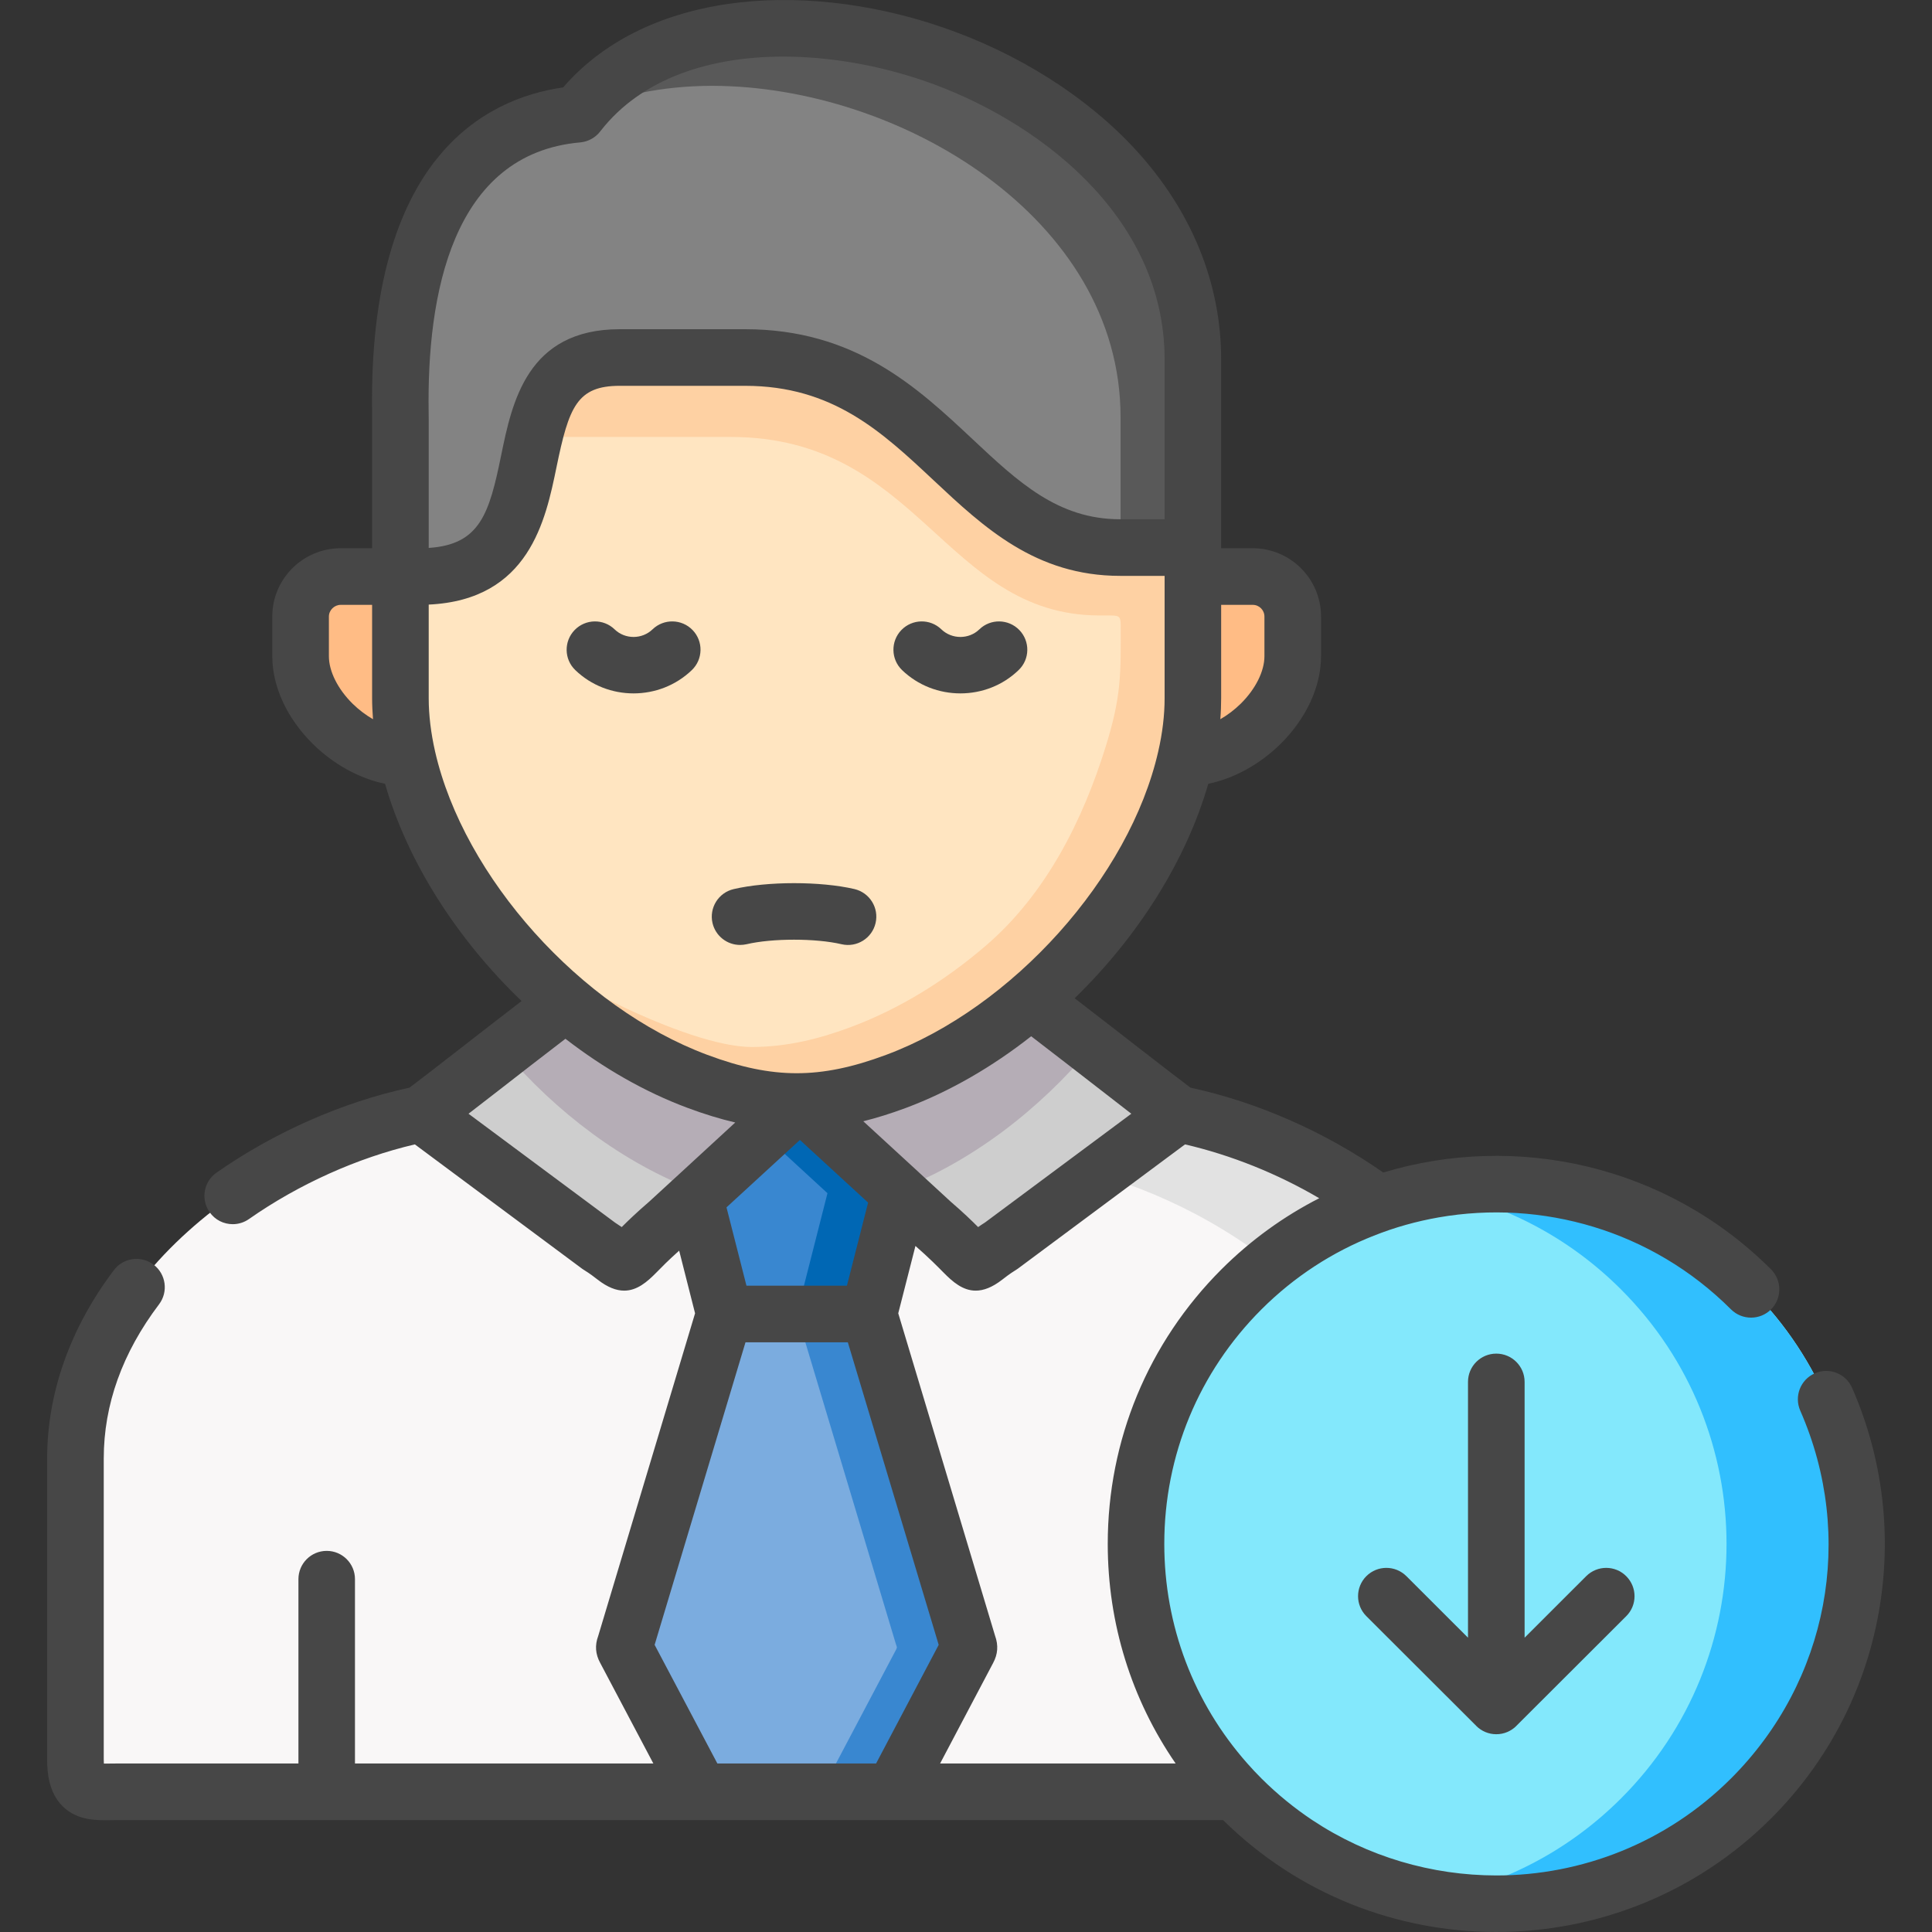<svg width="30" height="30" viewBox="0 0 30 30" fill="none" xmlns="http://www.w3.org/2000/svg">
<rect x="0" y="0" width="30" height="30" fill="#333333" stroke="none"/>
<g clip-path="url(#clip0)">
<path fill-rule="evenodd" clip-rule="evenodd" d="M6.328 11.767L8.055 10.36C7.444 9.891 6.832 9.421 6.219 8.953H5.291C4.949 8.953 4.668 9.232 4.668 9.574V10.19C4.668 10.976 5.551 11.777 6.328 11.767Z" fill="#FFBC85"/>
<path fill-rule="evenodd" clip-rule="evenodd" d="M23.314 27.822C23.543 27.807 23.671 27.721 23.671 27.319V22.648C23.671 19.873 20.805 17.802 18.299 17.299L18.272 17.318L12.511 17.102L6.547 17.302L6.544 17.298C4.039 17.802 1.172 19.873 1.172 22.647V27.319C1.172 27.721 1.302 27.807 1.529 27.822C8.791 27.822 16.052 27.822 23.314 27.822Z" fill="#F9F7F7"/>
<path fill-rule="evenodd" clip-rule="evenodd" d="M15.031 25.528L13.492 20.403L12.372 19.721L11.25 20.403L9.711 25.528C9.697 25.573 9.686 25.575 9.707 25.614L10.874 27.822H12.372H13.869L15.034 25.614C15.056 25.575 15.044 25.573 15.031 25.528Z" fill="#7BACDF"/>
<path fill-rule="evenodd" clip-rule="evenodd" d="M13.492 20.403L13.971 18.528L13.751 17.748L12.422 17.104L11.183 17.737L10.791 18.602L11.25 20.403H12.372H13.492Z" fill="#3987D0"/>
<path fill-rule="evenodd" clip-rule="evenodd" d="M10.792 18.602L12.422 17.104C12.406 17.104 12.389 17.104 12.373 17.104C11.556 15.93 10.195 15.185 8.789 15.571C7.976 16.187 6.841 17.084 6.545 17.298L6.548 17.302L9.301 19.347C9.886 19.71 9.477 19.76 10.374 18.986L10.792 18.602Z" fill="#CECECE"/>
<path fill-rule="evenodd" clip-rule="evenodd" d="M15.543 19.347L18.273 17.318L18.299 17.298C17.997 17.079 16.817 16.147 16.002 15.531C14.292 15.396 13.055 16.298 12.422 17.104L13.971 18.528L14.47 18.986C15.367 19.76 14.958 19.71 15.543 19.347Z" fill="#CECECE"/>
<path fill-rule="evenodd" clip-rule="evenodd" d="M13.492 20.403L13.971 18.528L12.421 17.104L11.861 17.619L12.849 18.528L12.372 20.403H13.492Z" fill="#0067B4"/>
<path fill-rule="evenodd" clip-rule="evenodd" d="M15.033 25.528L13.493 20.403H12.373L13.911 25.528C13.925 25.573 13.935 25.575 13.915 25.614L12.749 27.822H13.871L15.036 25.614C15.057 25.575 15.046 25.573 15.033 25.528Z" fill="#3987D0"/>
<path fill-rule="evenodd" clip-rule="evenodd" d="M10.886 18.516L11.861 17.619L12.421 17.104C12.405 17.104 12.388 17.104 12.372 17.104C11.88 17.104 11.389 17.001 10.831 16.792C10.098 16.519 9.405 16.092 8.788 15.571C8.49 15.797 8.15 16.061 7.822 16.315C8.63 17.267 9.679 18.066 10.821 18.493C10.842 18.499 10.864 18.508 10.886 18.516Z" fill="#B5ADB6"/>
<path fill-rule="evenodd" clip-rule="evenodd" d="M13.925 18.485C15.081 18.048 16.14 17.23 16.95 16.259C16.625 16.006 16.291 15.748 16.002 15.531C15.374 16.071 14.664 16.511 13.913 16.792C13.371 16.993 12.896 17.097 12.422 17.104L13.925 18.485Z" fill="#B5ADB6"/>
<path fill-rule="evenodd" clip-rule="evenodd" d="M22.968 27.822H22.979C22.976 27.822 22.973 27.822 22.968 27.822ZM17.037 18.235C19.394 18.91 21.861 20.878 21.861 23.451V27.822H22.968H22.979H23.314C23.543 27.807 23.671 27.721 23.671 27.319V22.648C23.671 19.873 20.805 17.802 18.299 17.299L18.272 17.318L17.037 18.235Z" fill="#E2E2E2"/>
<path fill-rule="evenodd" clip-rule="evenodd" d="M16.004 15.531C17.211 14.493 18.115 13.091 18.416 11.767C18.488 11.453 18.526 11.144 18.526 10.843V7.849V7.401H17.395C14.999 7.401 14.5 4.451 11.571 4.451H9.626C7.384 4.451 9.091 7.851 6.512 7.849H6.221V10.843C6.221 11.144 6.259 11.453 6.33 11.767C6.636 13.109 7.559 14.529 8.79 15.571C9.407 16.092 10.1 16.519 10.833 16.792C11.392 17.001 11.882 17.104 12.374 17.104H12.424C12.898 17.097 13.373 16.993 13.915 16.792C14.666 16.511 15.376 16.071 16.004 15.531Z" fill="#FFE5C1"/>
<path fill-rule="evenodd" clip-rule="evenodd" d="M18.414 11.767C19.192 11.777 20.075 10.976 20.075 10.19V9.574C20.075 9.232 19.796 8.953 19.453 8.953H18.524L17.779 10.101L18.414 11.767Z" fill="#FFBC85"/>
<path fill-rule="evenodd" clip-rule="evenodd" d="M6.509 8.953C9.089 8.953 7.382 5.552 9.624 5.552H11.569C14.498 5.552 14.996 8.502 17.393 8.502H18.523V7.607V5.582C18.523 2.481 15.088 0.447 12.199 0.439H12.161C10.863 0.442 9.677 0.858 8.973 1.773C6.001 2.035 6.218 5.989 6.218 6.511V7.517V8.953H6.509Z" fill="#838383"/>
<path fill-rule="evenodd" clip-rule="evenodd" d="M18.522 5.582C18.522 2.481 15.087 0.447 12.198 0.439H12.16C10.863 0.442 9.681 0.856 8.977 1.768C9.578 1.476 10.29 1.336 11.038 1.333H11.078C13.965 1.343 17.4 3.376 17.4 6.477V8.502H18.522V7.607V5.582Z" fill="#595959"/>
<path fill-rule="evenodd" clip-rule="evenodd" d="M17.393 8.502C14.997 8.502 14.498 5.552 11.569 5.552H9.625C8.71 5.552 8.453 6.117 8.293 6.785H11.345C14.272 6.785 14.661 9.542 17.058 9.557H17.222C17.359 9.559 17.402 9.554 17.402 9.7C17.404 10.471 17.415 10.81 17.164 11.61C16.82 12.712 16.257 13.87 15.307 14.685C14.679 15.225 13.969 15.665 13.218 15.946C12.71 16.136 12.221 16.255 11.677 16.258C10.662 16.258 8.479 15.105 7.691 14.446C8.017 14.85 8.386 15.232 8.788 15.571C9.405 16.092 10.098 16.519 10.831 16.792C11.39 17.001 11.88 17.104 12.372 17.104H12.422C12.896 17.097 13.371 16.993 13.913 16.792C14.664 16.511 15.374 16.071 16.002 15.531C17.209 14.493 18.113 13.091 18.414 11.767C18.485 11.453 18.524 11.144 18.524 10.843V8.952V8.502H17.393Z" fill="#FED1A3"/>
<path fill-rule="evenodd" clip-rule="evenodd" d="M19.279 20.021C21.464 17.838 25.005 17.838 27.191 20.021C29.375 22.204 29.375 25.744 27.191 27.927C25.005 30.11 21.465 30.11 19.279 27.927C17.095 25.744 17.095 22.204 19.279 20.021Z" fill="#83E8FC"/>
<path fill-rule="evenodd" clip-rule="evenodd" d="M25.17 20.021C27.356 22.204 27.356 25.744 25.17 27.927C24.335 28.761 23.303 29.276 22.225 29.473C23.97 29.791 25.838 29.276 27.189 27.927C29.374 25.744 29.374 22.204 27.189 20.021C25.838 18.672 23.97 18.157 22.225 18.474C23.303 18.672 24.336 19.187 25.17 20.021Z" fill="#31BFFE"/>
<path d="M11.492 14.673C11.525 14.673 11.559 14.669 11.592 14.662C11.992 14.568 12.667 14.568 13.068 14.662C13.304 14.717 13.541 14.57 13.596 14.333C13.651 14.097 13.504 13.861 13.267 13.805C12.741 13.683 11.917 13.683 11.392 13.806C11.156 13.861 11.009 14.097 11.064 14.334C11.112 14.536 11.292 14.673 11.492 14.673Z" fill="#474747"/>
<path d="M9.838 10.767C10.165 10.767 10.493 10.646 10.743 10.405C10.918 10.237 10.923 9.958 10.755 9.784C10.586 9.609 10.308 9.604 10.133 9.772C9.97 9.93 9.706 9.93 9.544 9.773C9.37 9.604 9.092 9.609 8.923 9.783C8.754 9.957 8.758 10.236 8.932 10.404C9.182 10.646 9.51 10.767 9.838 10.767Z" fill="#474747"/>
<path d="M14.913 10.767C15.241 10.767 15.569 10.646 15.818 10.404C15.993 10.236 15.997 9.957 15.828 9.783C15.659 9.609 15.381 9.604 15.207 9.773C15.045 9.93 14.781 9.93 14.617 9.772C14.443 9.604 14.165 9.609 13.996 9.784C13.828 9.958 13.833 10.237 14.007 10.405C14.257 10.646 14.585 10.767 14.913 10.767Z" fill="#474747"/>
<path d="M28.759 21.55C28.661 21.328 28.402 21.227 28.18 21.325C27.958 21.422 27.857 21.681 27.954 21.904C28.814 23.862 28.392 26.104 26.879 27.616C25.874 28.619 24.554 29.122 23.234 29.122C22.236 29.121 21.238 28.834 20.377 28.262C20.098 28.076 19.834 27.861 19.588 27.616C19.512 27.541 19.439 27.462 19.369 27.383C18.535 26.441 18.079 25.243 18.079 23.974C18.079 22.598 18.615 21.305 19.588 20.332C20.101 19.82 20.696 19.438 21.332 19.188C21.658 19.058 21.996 18.964 22.338 18.904C23.938 18.624 25.646 19.1 26.879 20.332C27.051 20.503 27.329 20.503 27.501 20.332C27.672 20.16 27.672 19.882 27.5 19.71C25.873 18.085 23.54 17.584 21.479 18.207C20.582 17.58 19.533 17.115 18.485 16.889C18.31 16.758 17.987 16.507 17.62 16.223C17.321 15.99 16.994 15.737 16.687 15.501C17.662 14.553 18.416 13.372 18.762 12.171C19.159 12.089 19.56 11.871 19.885 11.551C20.284 11.156 20.513 10.66 20.513 10.19V9.574C20.513 8.989 20.038 8.513 19.452 8.513H18.962V5.582C18.962 4.397 18.503 3.271 17.632 2.323C16.874 1.499 15.804 0.822 14.618 0.418C13.506 0.039 12.328 -0.088 11.303 0.061C10.225 0.218 9.344 0.664 8.745 1.357C7.529 1.531 5.716 2.454 5.778 6.415C5.778 6.454 5.778 6.486 5.778 6.51V8.513H5.291C4.704 8.513 4.228 8.989 4.228 9.574V10.19C4.228 10.66 4.457 11.156 4.857 11.551C5.181 11.871 5.583 12.089 5.979 12.171C6.33 13.39 7.103 14.589 8.099 15.544C7.805 15.77 7.496 16.01 7.213 16.23C6.851 16.512 6.532 16.759 6.359 16.889C5.321 17.113 4.261 17.58 3.362 18.209C3.163 18.348 3.114 18.622 3.254 18.821C3.339 18.944 3.475 19.009 3.614 19.009C3.701 19.009 3.789 18.983 3.865 18.93C4.642 18.386 5.55 17.979 6.442 17.77L9.038 19.7C9.047 19.706 9.057 19.714 9.068 19.72C9.165 19.78 9.229 19.83 9.28 19.87C9.437 19.992 9.572 20.041 9.692 20.041C9.892 20.041 10.049 19.906 10.194 19.758C10.27 19.68 10.379 19.569 10.546 19.42L10.793 20.393L9.289 25.403C9.235 25.548 9.246 25.686 9.319 25.82L10.145 27.383H5.512V24.521C5.512 24.279 5.316 24.082 5.073 24.082C4.83 24.082 4.634 24.279 4.634 24.521V27.383H1.875C1.826 27.383 1.78 27.383 1.736 27.384C1.697 27.384 1.653 27.386 1.613 27.385C1.612 27.367 1.611 27.345 1.611 27.319V22.647C1.611 21.811 1.9 21.006 2.47 20.253C2.616 20.059 2.578 19.784 2.385 19.637C2.191 19.491 1.915 19.529 1.769 19.722C1.091 20.618 0.732 21.63 0.732 22.647V27.319C0.732 27.53 0.758 27.835 0.974 28.049C1.203 28.272 1.494 28.268 1.751 28.263C1.791 28.262 1.832 28.262 1.875 28.262H10.873H10.874H13.869H13.87H18.992C20.165 29.421 21.699 30 23.234 30C24.779 30 26.324 29.412 27.5 28.238C28.376 27.362 28.954 26.258 29.172 25.044C29.384 23.858 29.241 22.65 28.759 21.55ZM18.962 10.843V9.392H19.452C19.553 9.392 19.634 9.473 19.634 9.574V10.19C19.634 10.423 19.497 10.698 19.267 10.926C19.169 11.022 19.061 11.104 18.949 11.168C18.958 11.059 18.962 10.95 18.962 10.843ZM5.474 10.926C5.244 10.698 5.107 10.423 5.107 10.19V9.574C5.107 9.475 5.191 9.392 5.291 9.392H5.778V10.843C5.778 10.95 5.784 11.059 5.792 11.168C5.681 11.104 5.572 11.022 5.474 10.926ZM17.081 16.917C17.26 17.056 17.425 17.184 17.567 17.294L15.295 18.983C15.256 19.008 15.22 19.031 15.188 19.054C15.09 18.955 14.955 18.825 14.761 18.658L14.272 18.208C14.27 18.206 14.267 18.204 14.266 18.202L13.405 17.411C13.616 17.358 13.836 17.29 14.066 17.204C14.749 16.949 15.409 16.565 16.012 16.091C16.357 16.355 16.736 16.65 17.081 16.917ZM13.48 18.674L13.151 19.964H11.591L11.281 18.748L12.421 17.701L13.48 18.674ZM9.011 2.211C9.133 2.2 9.245 2.138 9.32 2.041C9.961 1.211 11.033 0.879 12.164 0.879C12.896 0.879 13.653 1.018 14.335 1.25C16.064 1.839 18.084 3.328 18.084 5.582V8.063H17.393C16.428 8.063 15.812 7.486 15.099 6.817C14.246 6.018 13.28 5.112 11.569 5.112H9.624C8.184 5.112 7.951 6.247 7.781 7.075C7.598 7.967 7.458 8.457 6.657 8.508V6.51C6.657 6.483 6.657 6.446 6.656 6.401C6.628 4.587 7.014 2.387 9.011 2.211ZM6.756 11.669C6.691 11.382 6.657 11.103 6.657 10.843V9.388C8.218 9.315 8.472 8.078 8.642 7.251C8.834 6.318 8.96 5.991 9.624 5.991H11.569C12.933 5.991 13.693 6.705 14.498 7.459C15.276 8.188 16.081 8.942 17.393 8.942H18.084V10.843C18.084 11.103 18.051 11.382 17.985 11.669C17.54 13.623 15.723 15.649 13.759 16.38C13.239 16.574 12.799 16.665 12.371 16.665C11.943 16.665 11.502 16.574 10.984 16.38C9.019 15.648 7.202 13.623 6.756 11.669ZM10.498 18.276C10.495 18.278 10.492 18.281 10.489 18.284L10.082 18.658C9.888 18.825 9.753 18.955 9.654 19.054C9.622 19.032 9.587 19.008 9.548 18.983L7.275 17.294C7.416 17.186 7.576 17.061 7.752 16.925C8.081 16.669 8.445 16.386 8.78 16.13C9.37 16.586 10.012 16.956 10.676 17.203C10.936 17.3 11.181 17.375 11.417 17.43L10.498 18.276ZM13.604 27.383H11.139L10.165 25.541L11.576 20.843H13.165L14.576 25.541L13.604 27.383ZM14.598 27.383L15.421 25.823C15.495 25.686 15.505 25.548 15.451 25.399L13.948 20.393L14.215 19.347C14.429 19.534 14.561 19.669 14.649 19.758C14.794 19.906 14.951 20.041 15.151 20.041C15.271 20.041 15.406 19.992 15.563 19.87C15.614 19.83 15.678 19.78 15.775 19.72C15.786 19.714 15.796 19.707 15.805 19.7L18.401 17.77C19.115 17.936 19.831 18.222 20.485 18.606C19.938 18.885 19.425 19.253 18.967 19.71C17.828 20.849 17.201 22.363 17.201 23.974C17.201 25.209 17.569 26.387 18.255 27.383H14.598Z" fill="#474747"/>
<path d="M25.252 24.475C25.081 24.303 24.803 24.303 24.631 24.474L23.674 25.43V21.458C23.674 21.215 23.477 21.019 23.234 21.019C22.992 21.019 22.795 21.215 22.795 21.458V25.43L21.838 24.474C21.666 24.303 21.388 24.303 21.216 24.475C21.045 24.647 21.045 24.925 21.217 25.096L22.924 26.8L22.924 26.801L22.924 26.801C22.924 26.801 22.924 26.801 22.924 26.801C23.004 26.88 23.113 26.929 23.234 26.929C23.356 26.929 23.465 26.88 23.545 26.801H23.545L23.545 26.801C23.545 26.801 23.545 26.8 23.545 26.8L25.252 25.096C25.424 24.925 25.424 24.647 25.252 24.475Z" fill="#474747"/>
</g>
<defs>
<clipPath id="clip0">
<rect width="30" height="30" fill="white"/>
</clipPath>
</defs>
</svg>
